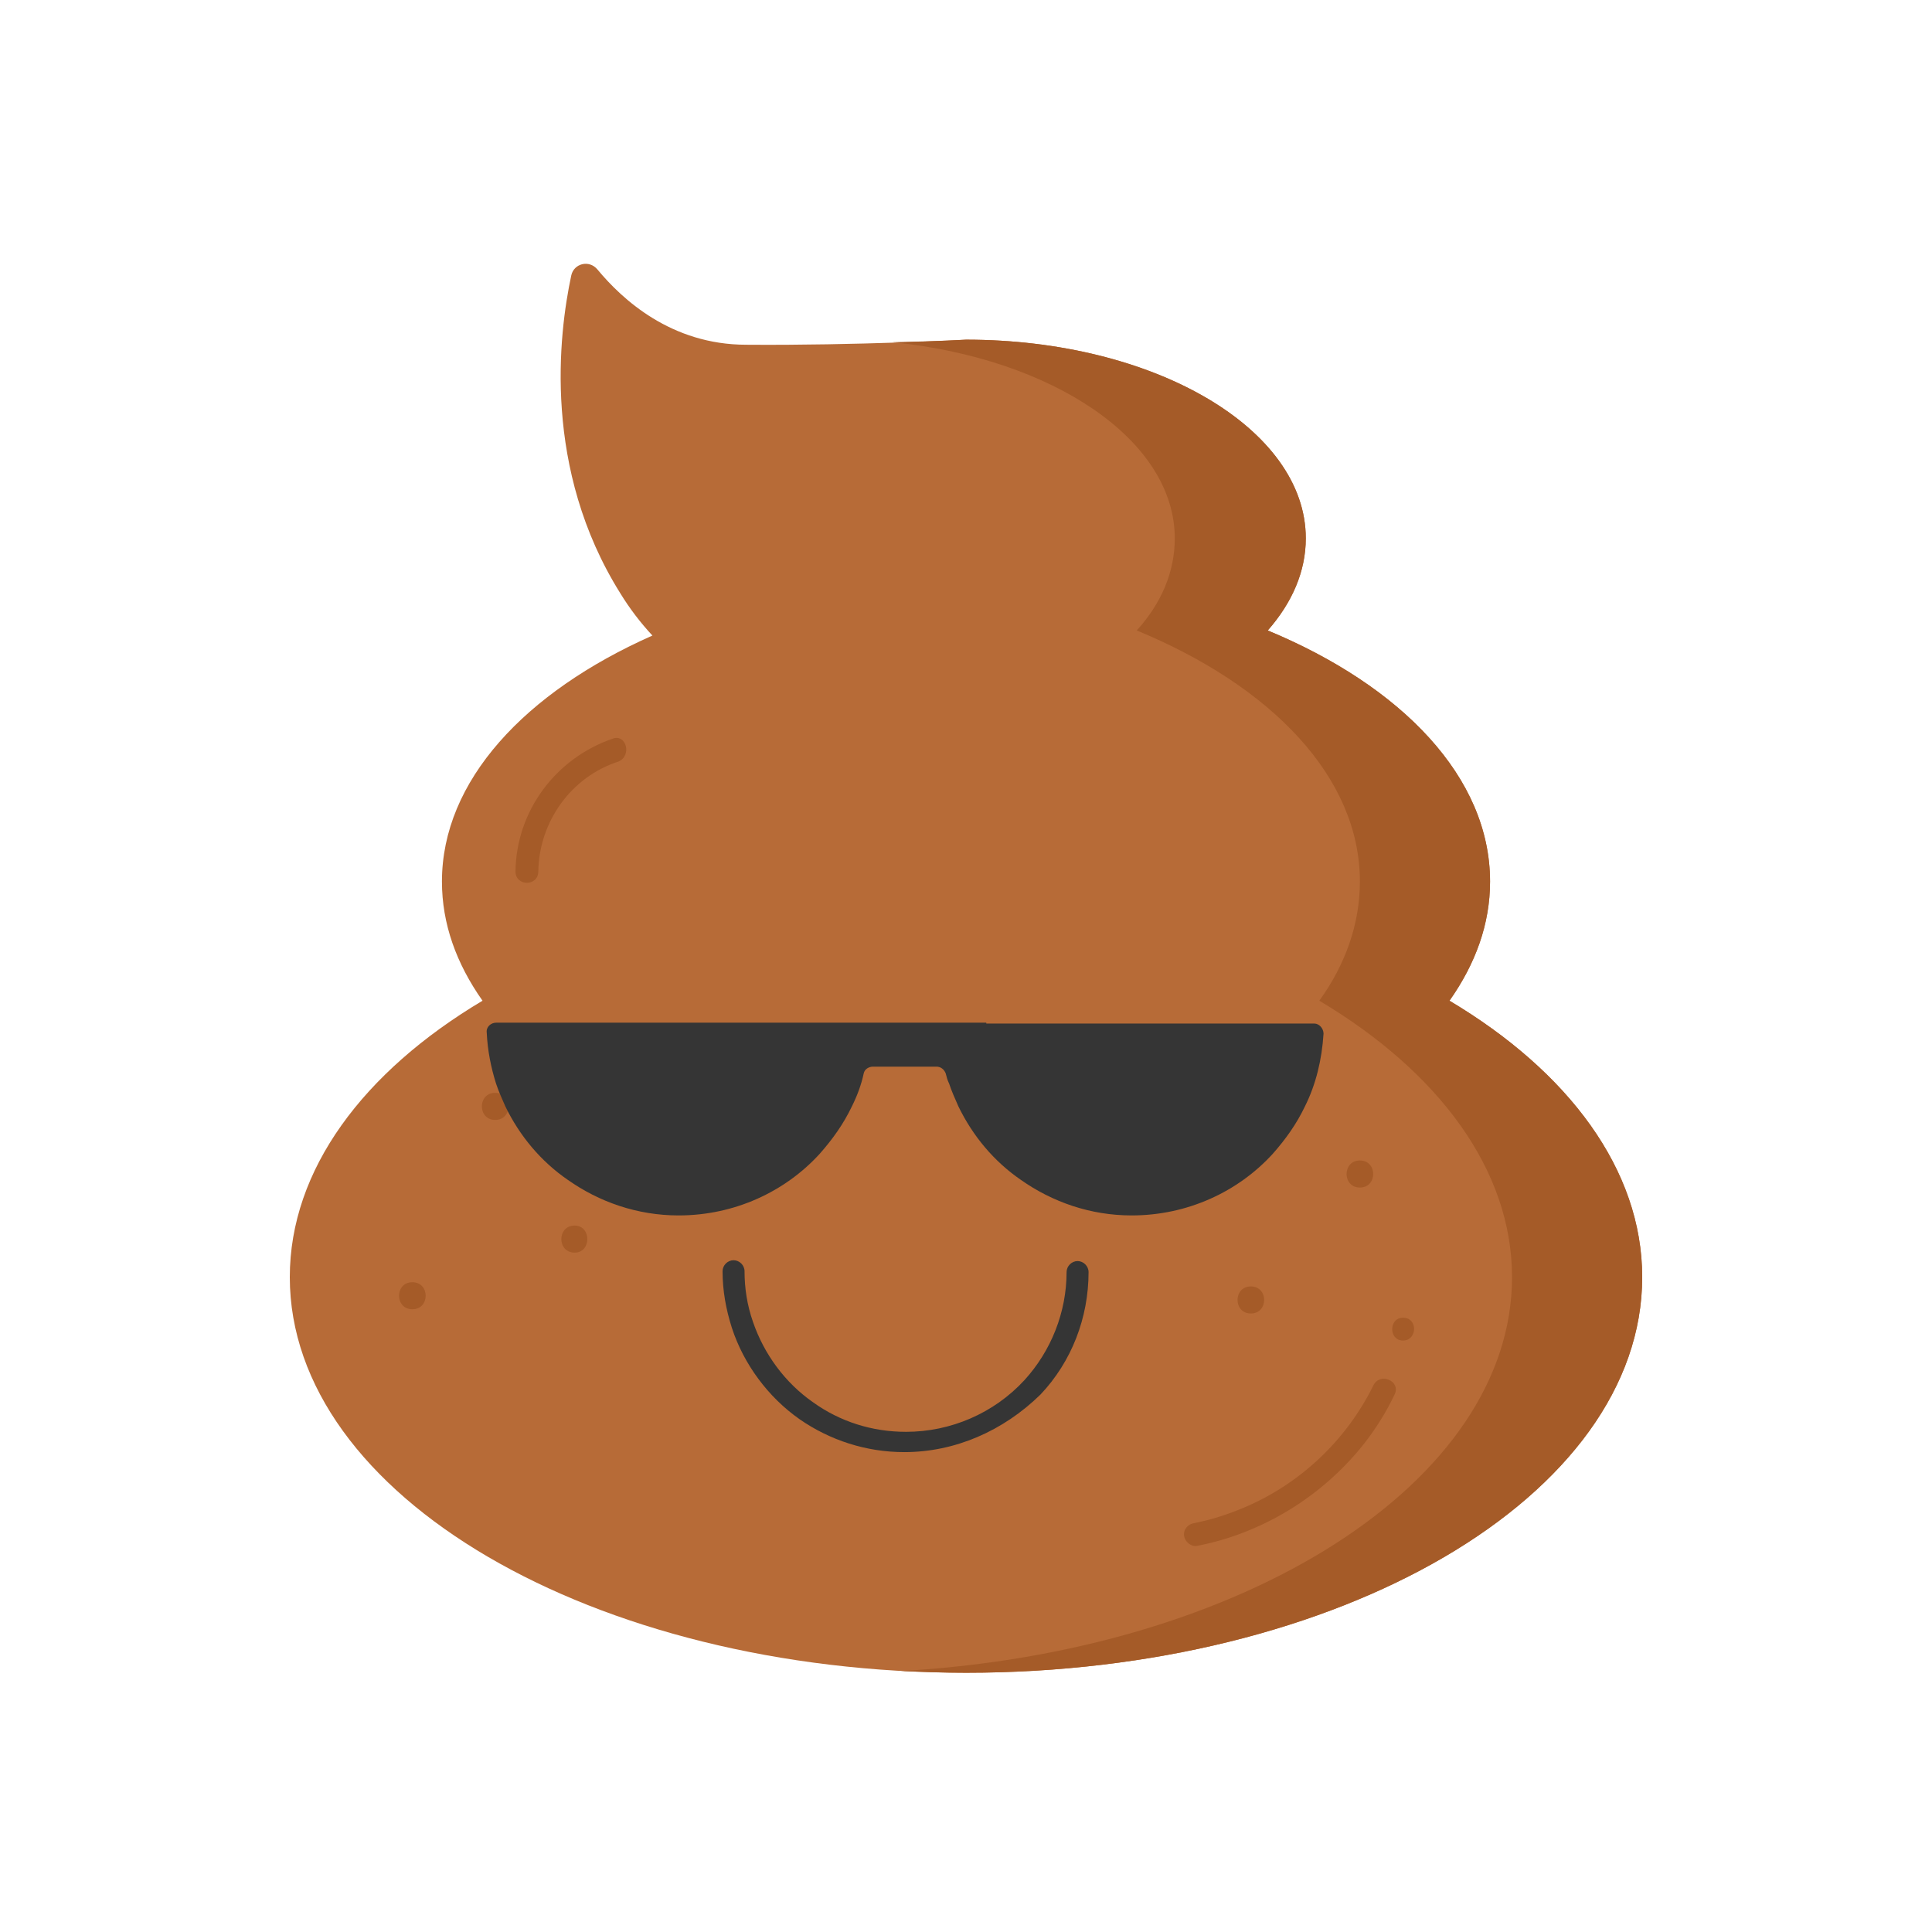 <svg xmlns="http://www.w3.org/2000/svg" xmlns:xlink="http://www.w3.org/1999/xlink" width="500" zoomAndPan="magnify" viewBox="0 0 375 375" height="500" preserveAspectRatio="xMidYMid meet" version="1.0"><defs><clipPath id="ae4dee8159"><path d="M 56.25 51 L 318.75 51 L 318.75 324.762 L 56.25 324.762 Z M 56.25 51 " clip-rule="nonzero"/></clipPath><clipPath id="6397339631"><path d="M 77 65 L 318.75 65 L 318.75 324.762 L 77 324.762 Z M 77 65 " clip-rule="nonzero"/></clipPath></defs><g clip-path="url(#ae4dee8159)"><path fill="#b76b37" d="M 318.75 247.891 C 318.75 290.387 260.016 324.68 187.5 324.68 C 114.984 324.68 56.25 290.223 56.25 247.891 C 56.25 227.055 70.523 208.02 93.656 194.238 C 88.57 187.02 85.781 179.309 85.781 171.105 C 85.781 151.578 101.859 134.352 126.633 123.359 C 124.336 120.895 122.203 118.105 120.398 115.152 C 105.305 91.035 108.422 64.945 110.883 53.461 C 111.375 51.164 114.328 50.344 115.969 52.312 C 120.727 58.055 130.242 66.914 144.844 66.914 C 166.336 67.078 187.5 65.93 187.5 65.93 C 223.922 65.93 253.453 83.16 253.453 104.488 C 253.453 110.887 250.828 116.957 246.07 122.371 C 272.156 133.203 289.219 150.922 289.219 171.105 C 289.219 179.309 286.43 187.02 281.344 194.238 C 304.477 208.02 318.75 227.055 318.75 247.891 Z M 318.75 247.891 " fill-opacity="1" fill-rule="nonzero"/></g><g clip-path="url(#6397339631)"><path fill="#a55b28" d="M 318.75 247.891 C 318.75 290.387 260.016 324.68 187.5 324.68 C 183.234 324.68 179.133 324.516 174.867 324.352 C 241.477 320.578 293.484 287.762 293.484 247.891 C 293.484 227.055 279.211 208.02 256.078 194.238 C 261.164 187.184 263.953 179.309 263.953 171.105 C 263.953 150.922 246.891 133.203 220.641 122.371 C 225.398 117.121 228.023 111.051 228.023 104.488 C 228.023 85.457 204.398 69.539 173.227 66.422 C 181.922 66.258 187.5 65.93 187.5 65.93 C 223.922 65.93 253.453 83.16 253.453 104.488 C 253.453 110.887 250.828 116.957 246.07 122.371 C 272.156 133.203 289.219 150.922 289.219 171.105 C 289.219 179.309 286.43 187.02 281.344 194.238 C 304.477 208.02 318.75 227.055 318.75 247.891 Z M 118.922 143.375 C 107.93 147.148 100.219 157.32 100.055 169.137 C 100.055 172.09 104.484 172.09 104.484 169.137 C 104.648 159.453 110.883 150.758 120.07 147.805 C 122.695 146.656 121.547 142.391 118.922 143.375 Z M 272.32 260.199 C 275.109 260.199 275.273 255.766 272.32 255.766 C 269.531 255.766 269.531 260.199 272.32 260.199 Z M 229.828 298.098 C 229.992 299.246 231.141 300.23 232.289 300.066 C 245.086 297.605 256.734 290.387 264.773 280.215 C 267.07 277.262 269.039 274.145 270.68 270.699 C 271.992 268.074 267.891 266.27 266.578 268.895 C 261.328 279.559 252.305 288.09 241.312 292.684 C 238.195 293.996 235.078 294.98 231.797 295.637 C 230.648 295.801 229.664 296.785 229.828 298.098 Z M 232.289 223.609 C 228.844 223.609 228.844 228.859 232.289 228.859 C 235.57 228.859 235.57 223.609 232.289 223.609 Z M 127.945 221.477 C 124.5 221.477 124.5 226.727 127.945 226.727 C 131.227 226.727 131.227 221.477 127.945 221.477 Z M 263.953 225.25 C 260.508 225.25 260.508 230.5 263.953 230.5 C 267.398 230.5 267.398 225.25 263.953 225.25 Z M 111.539 237.883 C 108.094 237.883 108.094 243.133 111.539 243.133 C 114.82 243.133 114.82 237.883 111.539 237.883 Z M 96.117 212.121 C 92.672 212.121 92.672 217.375 96.117 217.375 C 99.562 217.375 99.562 212.121 96.117 212.121 Z M 242.789 249.695 C 239.344 249.695 239.344 254.945 242.789 254.945 C 246.234 254.945 246.234 249.695 242.789 249.695 Z M 80.039 248.875 C 76.594 248.875 76.594 254.125 80.039 254.125 C 83.484 254.125 83.484 248.875 80.039 248.875 Z M 80.039 248.875 " fill-opacity="1" fill-rule="nonzero"/></g><path fill="#353535" d="M 175.523 281.855 C 168.141 281.855 161.086 279.559 155.18 275.457 C 149.109 271.191 144.352 264.793 142.055 257.734 C 140.906 254.125 140.25 250.516 140.25 246.742 C 140.25 245.594 141.234 244.609 142.383 244.609 C 143.531 244.609 144.516 245.594 144.516 246.742 C 144.516 250.023 145.008 253.305 146.156 256.586 C 148.289 262.824 152.391 268.402 157.805 272.176 C 163.055 275.949 169.289 277.918 175.852 277.918 C 184.547 277.918 192.914 274.309 198.82 267.91 C 204.07 262.168 207.023 254.617 207.023 246.906 C 207.023 245.758 208.008 244.773 209.156 244.773 C 210.305 244.773 211.289 245.758 211.289 246.906 C 211.289 255.766 208.008 264.301 201.938 270.699 C 194.719 277.754 185.367 281.855 175.523 281.855 Z M 191.438 198.504 L 96.281 198.504 C 95.297 198.504 94.312 199.324 94.477 200.473 C 94.641 203.918 95.297 207.199 96.281 210.316 C 96.773 211.793 97.43 213.27 98.086 214.75 C 100.875 220.492 104.977 225.414 110.227 229.023 C 116.297 233.289 123.68 235.914 131.719 235.914 C 142.547 235.914 152.391 231.32 159.117 223.938 C 161.578 221.148 163.711 218.195 165.352 214.746 C 166.336 212.777 167.156 210.645 167.648 208.348 C 167.812 207.527 168.633 207.035 169.453 207.035 L 181.758 207.035 C 182.578 207.035 183.234 207.527 183.562 208.348 C 183.727 209.004 183.891 209.66 184.219 210.316 C 184.711 211.793 185.367 213.27 186.023 214.746 C 188.812 220.492 192.914 225.414 198.164 229.023 C 204.234 233.289 211.617 235.914 219.656 235.914 C 230.484 235.914 240.328 231.32 247.055 223.938 C 249.516 221.148 251.648 218.195 253.289 214.746 C 255.422 210.48 256.57 205.723 256.898 200.637 C 256.898 199.652 256.078 198.668 255.094 198.668 L 191.438 198.668 Z M 191.438 198.504 " fill-opacity="1" fill-rule="nonzero"/></svg>